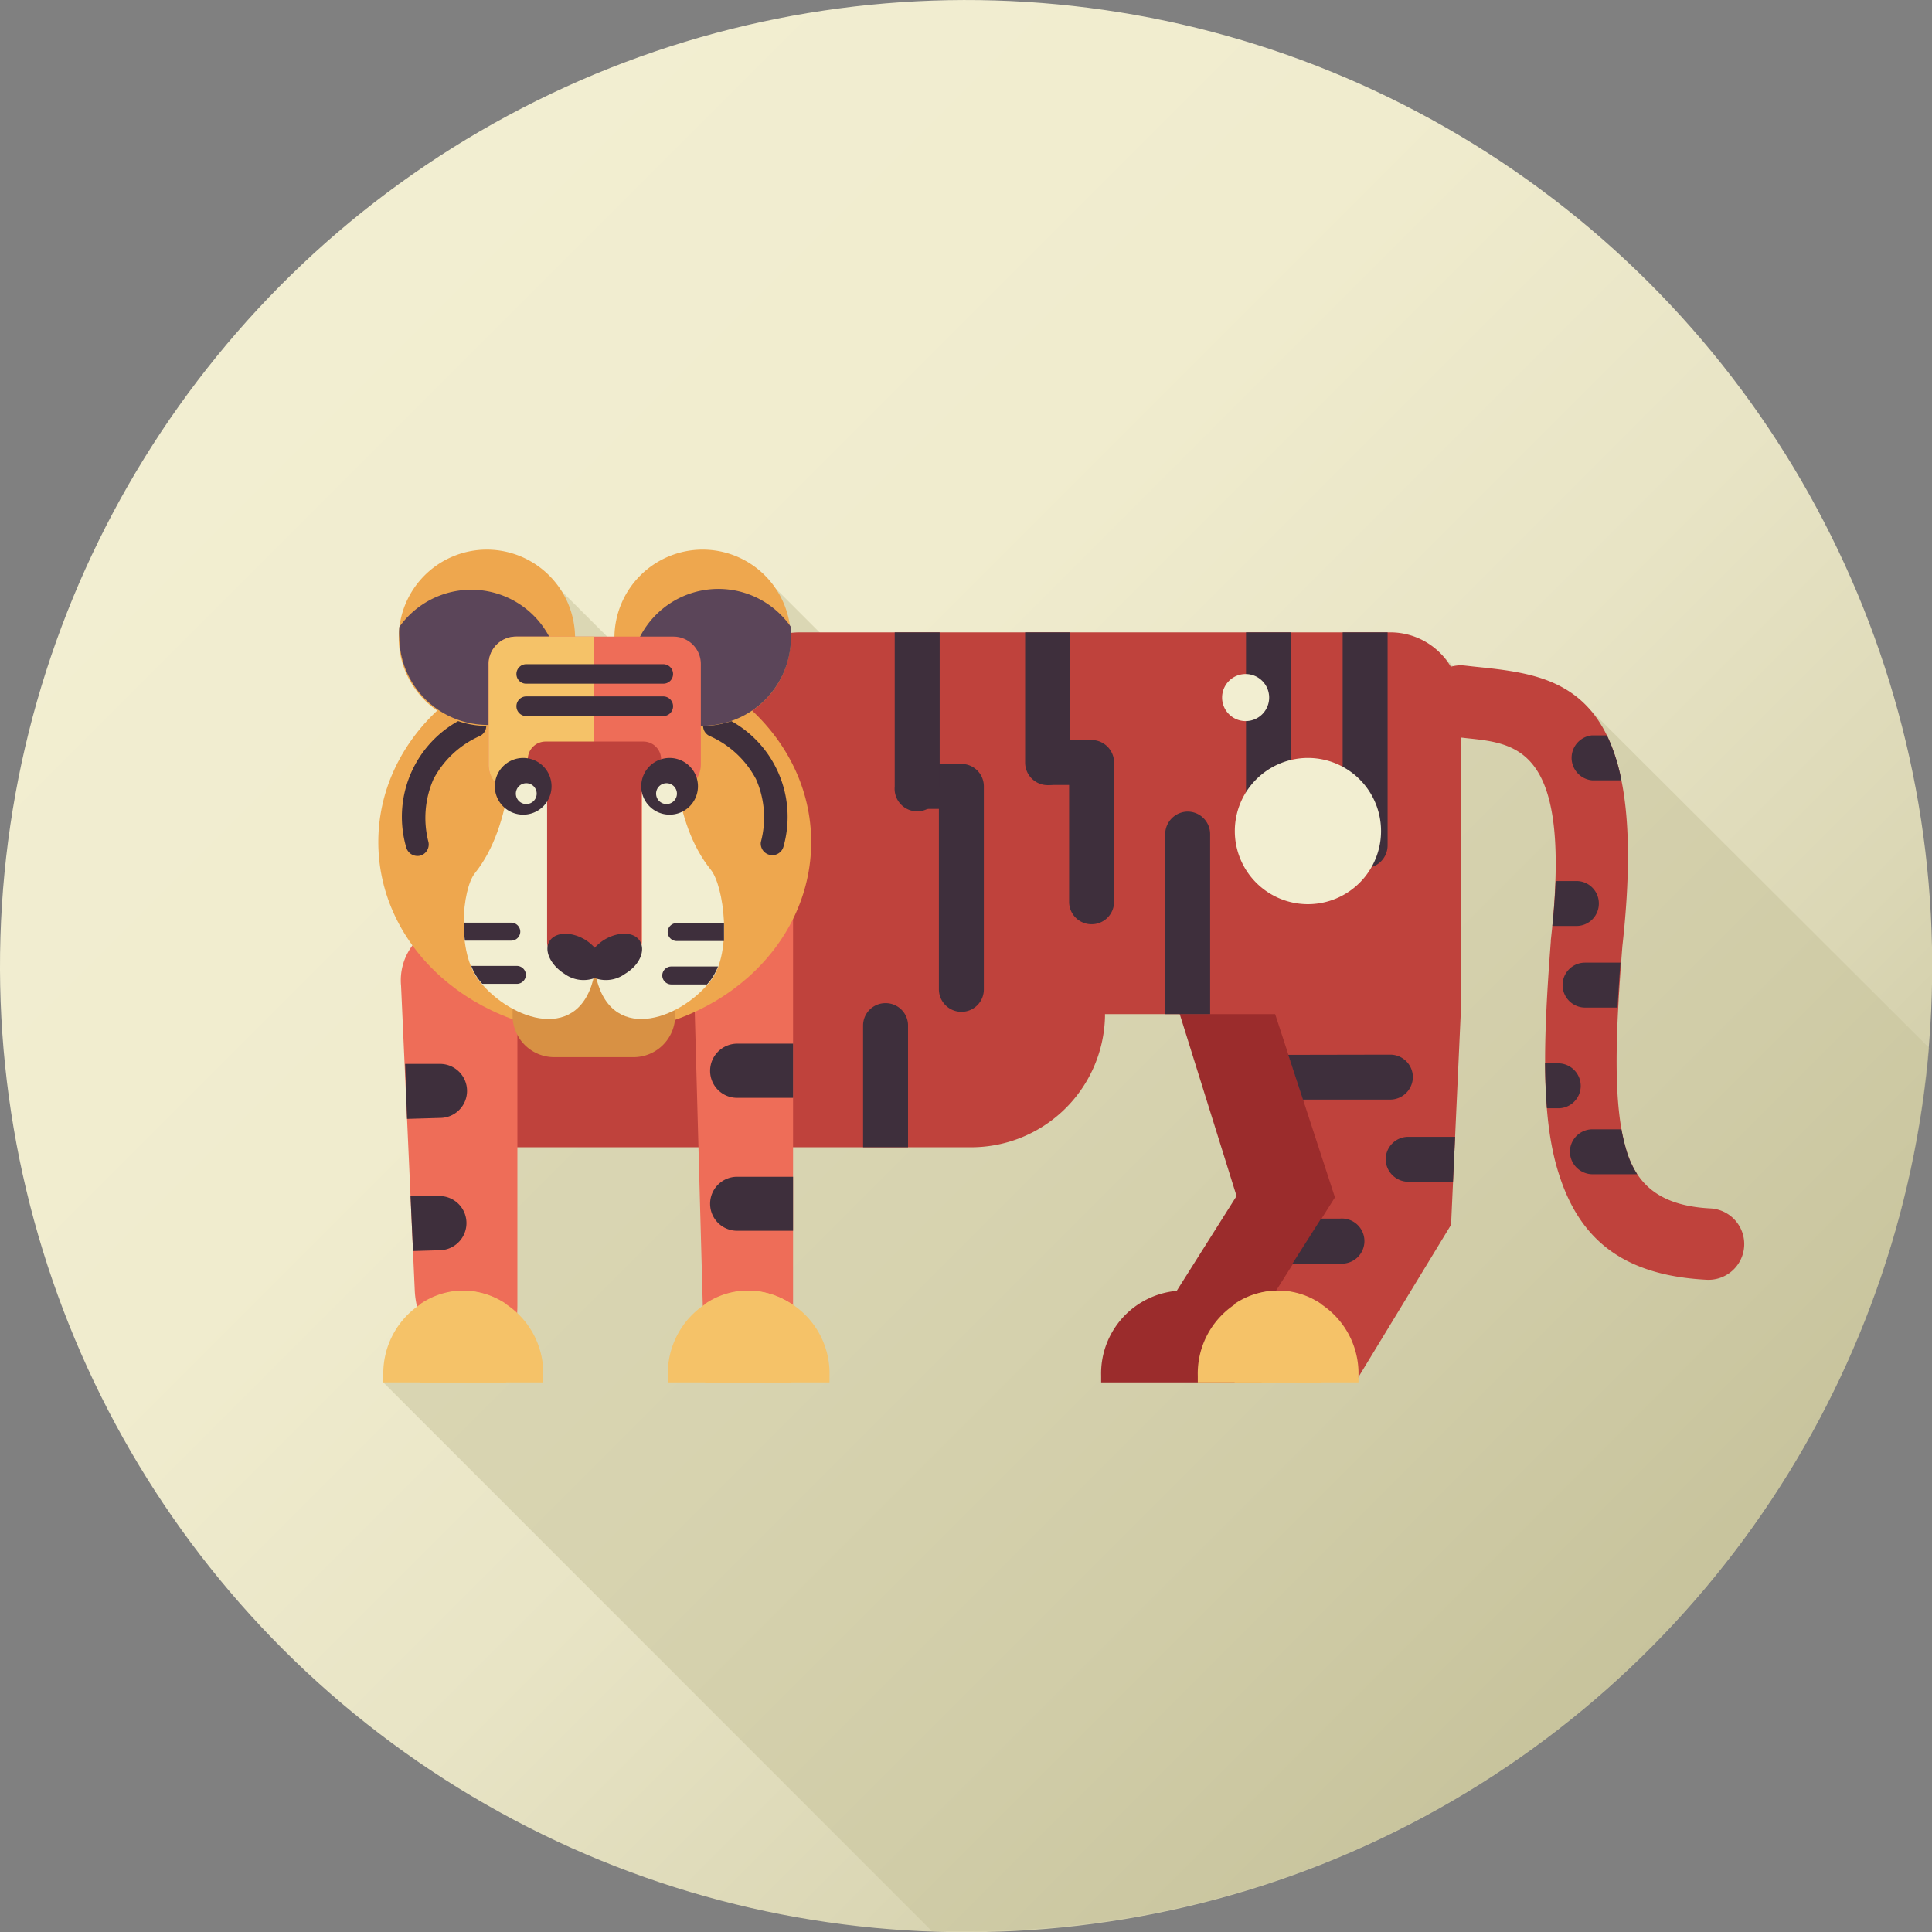 <svg xmlns="http://www.w3.org/2000/svg" xmlns:xlink="http://www.w3.org/1999/xlink" viewBox="0 0 100.15 100.15"><rect x="0" y="0" width="100.15" height="100.15" fill="#808080" stroke="none"/><defs><style>.cls-1{fill:url(#New_Gradient_Swatch_5);}.cls-2{fill:#c6c29b;opacity:0.5;}.cls-3{fill:#9b2c2c;}.cls-10,.cls-11,.cls-13,.cls-3,.cls-4,.cls-5,.cls-6,.cls-7,.cls-9{fill-rule:evenodd;}.cls-12,.cls-4{fill:#bf423c;}.cls-5{fill:#ee6d58;}.cls-6{fill:#f5c268;}.cls-7{fill:#eea74e;}.cls-13,.cls-8{fill:#3e2f3c;}.cls-9{fill:#d89144;}.cls-10{fill:#f2eed1;}.cls-11{fill:#5b4559;}</style><linearGradient id="New_Gradient_Swatch_5" x1="15.4" y1="15.4" x2="87.78" y2="87.78" gradientTransform="translate(66.35 -18.85) rotate(58.28)" gradientUnits="userSpaceOnUse"><stop offset="0" stop-color="#f2eed1"/><stop offset="0.33" stop-color="#f0ecce"/><stop offset="0.57" stop-color="#e8e4c5"/><stop offset="0.78" stop-color="#dbd7b5"/><stop offset="0.97" stop-color="#c9c59f"/><stop offset="1" stop-color="#c6c29b"/></linearGradient></defs><title>tiger</title><g id="レイヤー_2" data-name="レイヤー 2"><g id="Animals"><circle class="cls-1" cx="50.08" cy="50.08" r="50.08" transform="translate(-18.85 66.35) rotate(-58.28)"/><path class="cls-2" d="M100,54.32,82.38,36.74,78,37.2l-3.48-3.48L49.24,39.54l-9-9L33.48,35,29,30.53l-2.47,1.64,1.25,9,1,.9L23.4,55.3V68.38l-3.53,3.28,28.44,28.45c.59,0,1.17,0,1.77,0A50.07,50.07,0,0,0,100,54.32Z"/><polygon class="cls-3" points="70.63 52.49 61.13 52.49 64.1 62 60.95 66.99 65.16 71.59 70.13 63.42 70.63 52.49 70.63 52.49"/><path class="cls-4" d="M72,32.78H41.52a3.65,3.65,0,0,0-3.72,3.56V49.08H26.57V59.47H50.22a6.94,6.94,0,0,0,7.06-6.76v-.14H75.72V36.34A3.65,3.65,0,0,0,72,32.78Z"/><path class="cls-5" d="M23.47,47.83h.67a3,3,0,0,1,2.68,3.27V67.61c0,2.5-.92,2.54-2.64,2.54-1.48,0-2.6-1.47-2.68-3.26L20.79,51.1a3,3,0,0,1,2.68-3.27Z"/><polygon class="cls-5" points="35.85 46.44 41.11 46.44 41.11 68.02 36.44 68.02 35.85 46.44 35.85 46.44"/><path class="cls-6" d="M24,66.9a4.29,4.29,0,0,1,4.16,4.42c0,.11,0,.23,0,.34H19.87c0-.11,0-.23,0-.34A4.3,4.3,0,0,1,24,66.9Z"/><path class="cls-7" d="M30.83,33.72c6.19,0,11.22,4.45,11.22,9.93s-5,9.92-11.22,9.92-11.22-4.44-11.22-9.92,5-9.93,11.22-9.93Z"/><path class="cls-8" d="M24.35,37.09a.59.59,0,1,1,.53,1.06,5,5,0,0,0-2.41,2.24,5,5,0,0,0-.26,3.26.6.6,0,0,1-.45.71.61.61,0,0,1-.71-.46,5.68,5.68,0,0,1,3.3-6.81Z"/><path class="cls-9" d="M28.73,46.92h4.12A2.16,2.16,0,0,1,35,49.08v3.57a2.16,2.16,0,0,1-2.16,2.15H28.73a2.16,2.16,0,0,1-2.16-2.15V49.08a2.16,2.16,0,0,1,2.16-2.16Z"/><path class="cls-8" d="M36.78,38.15a.58.58,0,0,1-.27-.79.59.59,0,0,1,.8-.27,5.68,5.68,0,0,1,3.3,6.81.6.6,0,0,1-1.17-.25,4.91,4.91,0,0,0-.25-3.26,5,5,0,0,0-2.41-2.24Z"/><path class="cls-10" d="M30.83,50.42c-.69,3.74-4.35,2.5-6,.41-1.17-1.48-.88-4.74-.21-5.57,2-2.5,2-6.58,2.26-9.82h7.67c.35,3.29.26,7.12,2.3,9.65.67.83,1.13,4.26,0,5.74-1.64,2.09-5.31,3.33-6-.41Z"/><path class="cls-7" d="M25.23,28.49a4.57,4.57,0,1,0,4.58,4.57,4.58,4.58,0,0,0-4.58-4.57Z"/><path class="cls-11" d="M20.7,32.5a3.43,3.43,0,0,0,0,.56A4.58,4.58,0,0,0,29,35.67a5.27,5.27,0,0,0,0-.56A4.57,4.57,0,0,0,20.7,32.5Z"/><path class="cls-7" d="M36.42,28.49a4.57,4.57,0,1,1-4.57,4.57,4.58,4.58,0,0,1,4.57-4.57Z"/><path class="cls-11" d="M41,32.5a5.09,5.09,0,0,1,0,.56,4.58,4.58,0,0,1-8.33,2.61,3.52,3.52,0,0,1,0-.56A4.57,4.57,0,0,1,41,32.5Z"/><path class="cls-5" d="M26.74,33h8.18a1.42,1.42,0,0,1,1.41,1.42v5.2a1.41,1.41,0,0,1-1.41,1.41H33.28v7.77a.82.82,0,0,1-.82.82H29.19a.82.82,0,0,1-.81-.82V41.06H26.74a1.41,1.41,0,0,1-1.41-1.41v-5.2A1.42,1.42,0,0,1,26.74,33Z"/><polygon class="cls-4" points="75.72 52.56 65.41 50.45 69.2 62.07 66.05 67.06 70.25 71.66 75.22 63.49 75.72 52.56 75.72 52.56"/><path class="cls-3" d="M61.23,66.9a4.3,4.3,0,0,1,4.17,4.42c0,.11,0,.23,0,.34H57.08c0-.11,0-.23,0-.34a4.3,4.3,0,0,1,4.17-4.42Z"/><path class="cls-12" d="M75.52,38.18a1.85,1.85,0,0,1,.4-3.68l.54.06c4.47.46,9.15.95,7.64,14.49h0c-.37,4.7-.5,8.32.23,10.65.57,1.81,1.84,2.81,4.32,2.94a1.85,1.85,0,1,1-.17,3.7c-4.35-.22-6.62-2.1-7.69-5.54-.92-2.91-.79-6.91-.4-12h0v-.06c1.12-9.9-1.66-10.19-4.32-10.47l-.56-.06Z"/><path class="cls-13" d="M24.1,48.76a5.8,5.8,0,0,1-.05-.93h2.46a.47.47,0,0,1,.46.46h0a.47.47,0,0,1-.46.47Z"/><path class="cls-13" d="M25,51l-.15-.18a2.86,2.86,0,0,1-.42-.75h2.37a.47.47,0,0,1,.46.47h0a.47.47,0,0,1-.46.46Z"/><path class="cls-13" d="M37.53,47.85c0,.31,0,.62,0,.93H35.07a.47.47,0,0,1-.46-.47h0a.47.47,0,0,1,.46-.46Z"/><path class="cls-13" d="M37.22,50.1a3.19,3.19,0,0,1-.4.73l-.17.2H34.79a.47.47,0,0,1-.46-.47h0a.47.47,0,0,1,.46-.46Z"/><path class="cls-6" d="M26.74,33h4.05V49.65h-1.6a.82.82,0,0,1-.81-.82V41.06H26.74a1.41,1.41,0,0,1-1.41-1.41v-5.2A1.42,1.42,0,0,1,26.74,33Z"/><path class="cls-4" d="M34.25,41.06h-1v7.77a.82.82,0,0,1-.64.8H29a.82.82,0,0,1-.64-.8V41.06h-1v-1.7a.92.92,0,0,1,.92-.92h5.07a.92.92,0,0,1,.92.92v1.7Z"/><path class="cls-13" d="M27.12,39.29a1.47,1.47,0,1,0,1.47,1.47,1.47,1.47,0,0,0-1.47-1.47Z"/><path class="cls-10" d="M27.28,40.6a.54.54,0,1,0,.54.54.54.54,0,0,0-.54-.54Z"/><path class="cls-13" d="M34.71,39.29a1.47,1.47,0,1,1-1.47,1.47,1.47,1.47,0,0,1,1.47-1.47Z"/><path class="cls-10" d="M34.55,40.6a.54.54,0,0,1,0,1.08.54.54,0,0,1,0-1.08Z"/><path class="cls-13" d="M27.28,35.44h7.1a.5.5,0,0,0,.51-.5h0a.51.51,0,0,0-.51-.51h-7.1a.51.51,0,0,0-.51.51h0a.5.5,0,0,0,.51.5Z"/><path class="cls-13" d="M27.28,37.12h7.1a.51.51,0,0,0,.51-.51h0a.51.51,0,0,0-.51-.51h-7.1a.51.51,0,0,0-.51.51h0a.51.51,0,0,0,.51.51Z"/><path class="cls-13" d="M41.11,61v2.8h-2.9a1.4,1.4,0,0,1-1.4-1.4h0a1.4,1.4,0,0,1,1.4-1.4Z"/><path class="cls-13" d="M41.11,54.1v2.81h-2.9a1.4,1.4,0,0,1-1.4-1.4h0a1.41,1.41,0,0,1,1.4-1.41Z"/><path class="cls-13" d="M21.41,64.85,21.28,62h1.5a1.4,1.4,0,0,1,1.4,1.4h0a1.41,1.41,0,0,1-1.4,1.41Z"/><path class="cls-13" d="M21.1,58,21,55.15h1.81a1.4,1.4,0,0,1,1.4,1.4h0a1.4,1.4,0,0,1-1.4,1.4Z"/><path class="cls-13" d="M30.36,48.73a2.31,2.31,0,0,1,.47.4,2.31,2.31,0,0,1,.47-.4c.73-.45,1.57-.44,1.87.05s0,1.24-.77,1.7a1.68,1.68,0,0,1-1.57.22,1.68,1.68,0,0,1-1.57-.22c-.73-.46-1.08-1.22-.77-1.7s1.14-.5,1.87-.05Z"/><path class="cls-13" d="M75.32,61.26l.11-2.33H73a1.17,1.17,0,0,0-1.17,1.16h0A1.18,1.18,0,0,0,73,61.26Z"/><path class="cls-13" d="M66.78,54.68,67.54,57h4.53a1.18,1.18,0,0,0,1.17-1.17h0a1.17,1.17,0,0,0-1.17-1.16Z"/><path class="cls-8" d="M84.05,58.54a11.61,11.61,0,0,0,.28,1.16,4.85,4.85,0,0,0,.54,1.17H82.55a1.18,1.18,0,0,1-1.17-1.17h0a1.17,1.17,0,0,1,1.17-1.16Z"/><path class="cls-8" d="M80.19,57.45c-.06-.73-.09-1.51-.1-2.33h.69a1.17,1.17,0,0,1,1.16,1.17h0a1.16,1.16,0,0,1-1.16,1.16Z"/><path class="cls-8" d="M84,49.9c-.06.81-.11,1.59-.15,2.33H82.17A1.17,1.17,0,0,1,81,51.06h0a1.16,1.16,0,0,1,1.16-1.16Z"/><path class="cls-8" d="M80.47,48c.09-.85.14-1.63.17-2.33h1.08a1.16,1.16,0,0,1,1.16,1.16h0A1.16,1.16,0,0,1,81.72,48Z"/><path class="cls-13" d="M44.74,59.47h2.33V53.11A1.16,1.16,0,0,0,45.9,52h0a1.16,1.16,0,0,0-1.16,1.16v6.36Z"/><path class="cls-13" d="M66.92,32.78H64.59v9.33a1.17,1.17,0,0,0,1.17,1.17h0a1.17,1.17,0,0,0,1.16-1.17V32.78Z"/><path class="cls-13" d="M71.93,32.78H69.6v11A1.17,1.17,0,0,0,70.76,45h0a1.18,1.18,0,0,0,1.17-1.17v-11Z"/><path class="cls-13" d="M60.4,52.57h2.33V43.24a1.17,1.17,0,0,0-1.16-1.17h0a1.18,1.18,0,0,0-1.17,1.17v9.33Z"/><path class="cls-6" d="M24,66.9a4,4,0,0,1,2.23.69v4.07H21.8V67.59A3.92,3.92,0,0,1,24,66.9Z"/><path class="cls-6" d="M38.78,66.9A4.3,4.3,0,0,1,43,71.32c0,.11,0,.23,0,.34H34.62c0-.11,0-.23,0-.34a4.3,4.3,0,0,1,4.17-4.42Z"/><path class="cls-6" d="M38.78,66.9a4,4,0,0,1,2.23.69v4.07H36.55V67.59a3.92,3.92,0,0,1,2.23-.69Z"/><path class="cls-6" d="M66.25,66.9a4.3,4.3,0,0,1,4.17,4.42c0,.11,0,.23,0,.34H62.09c0-.11,0-.23,0-.34a4.3,4.3,0,0,1,4.17-4.42Z"/><path class="cls-6" d="M66.25,66.9a3.92,3.92,0,0,1,2.23.69v4.07H64V67.59a4,4,0,0,1,2.23-.69Z"/><path class="cls-8" d="M83.3,38.12h-.77a1.17,1.17,0,0,0,0,2.33h1.52A9.67,9.67,0,0,0,83.3,38.12Z"/><path class="cls-13" d="M51,40.76a1.16,1.16,0,0,0-1.16-1.16h0a1.16,1.16,0,0,0-1.17,1.16V51.28a1.17,1.17,0,0,0,1.17,1.17h0A1.16,1.16,0,0,0,51,51.28Z"/><rect class="cls-8" x="47.54" y="39.6" width="2.27" height="2.33"/><path class="cls-13" d="M57.75,39.53a1.17,1.17,0,0,0-1.17-1.17h0a1.16,1.16,0,0,0-1.16,1.17v7.22a1.16,1.16,0,0,0,1.16,1.16h0a1.16,1.16,0,0,0,1.17-1.16Z"/><rect class="cls-8" x="54.31" y="38.36" width="2.27" height="2.33"/><path class="cls-13" d="M46.38,32.78v8a1.17,1.17,0,1,0,2.33,0v-8Z"/><path class="cls-13" d="M53.14,32.78v6.75a1.17,1.17,0,0,0,2.34,0V32.78Z"/><path class="cls-13" d="M69.48,63.17h-1L67,65.5h2.45a1.17,1.17,0,1,0,0-2.33Z"/><path class="cls-10" d="M65.79,36.15a1.22,1.22,0,1,1-1.21-1.21A1.22,1.22,0,0,1,65.79,36.15Z"/><path class="cls-10" d="M71.59,43.07a3.79,3.79,0,1,1-3.78-3.78A3.79,3.79,0,0,1,71.59,43.07Z"/></g></g></svg>